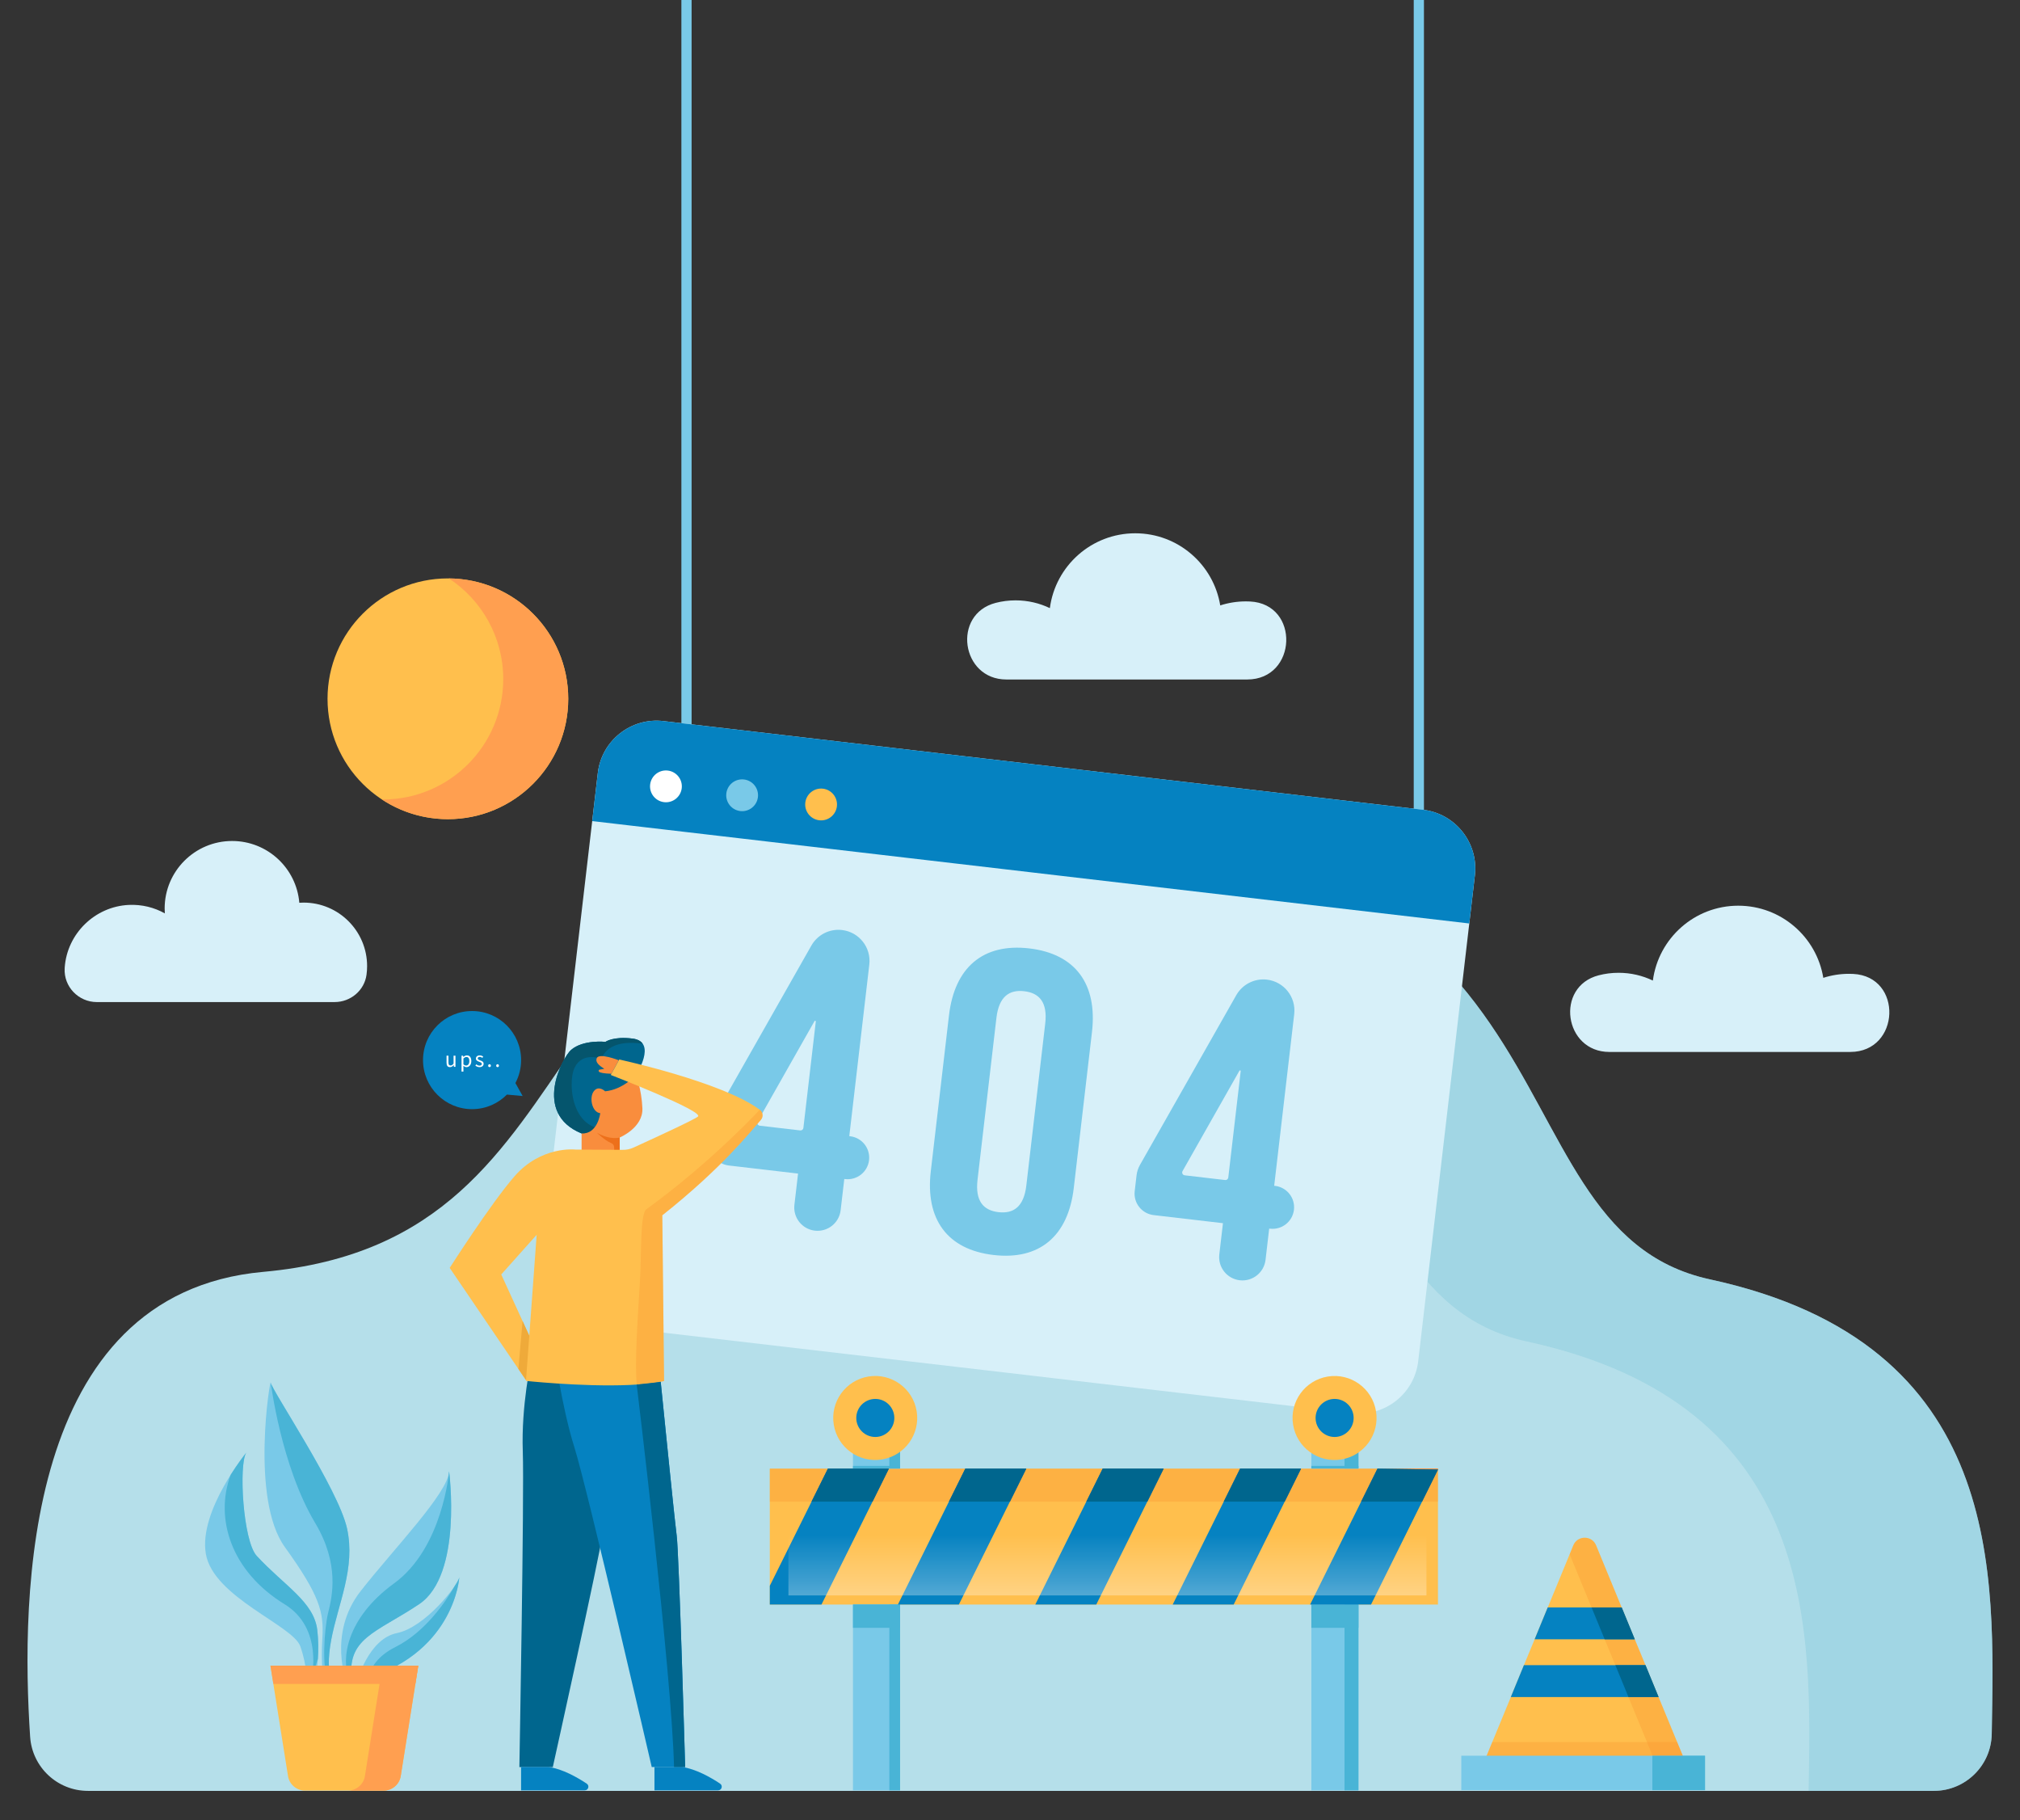 <svg width="444" height="400" viewBox="0 0 444 400" fill="none" xmlns="http://www.w3.org/2000/svg">
<rect x="0" y="0" width="444" height="400" fill="#333333" stroke="none"/>
<path d="M425.059 393.555C432.01 393.555 437.684 387.982 437.79 381.031C438.322 346.386 441.113 295.285 375.868 281.152C323.069 269.715 354.373 175.884 212.179 181.947C110.107 186.299 137.224 272.334 57.86 279.499C5.05 284.267 4.593 351.058 6.622 381.662C7.066 388.356 12.619 393.556 19.328 393.556H425.059V393.555Z" fill="#B5DFEA"/>
<path opacity="0.55" d="M375.866 281.152C323.067 269.715 354.371 175.884 212.177 181.947C187.9 182.982 170.94 188.643 158.109 196.76C162.432 196.194 167.02 195.795 171.91 195.587C314.104 189.524 282.8 283.355 335.599 294.792C400.148 308.774 398.105 358.94 397.539 393.556H425.057C432.008 393.556 437.682 387.983 437.788 381.032C438.32 346.387 441.111 295.285 375.866 281.152Z" fill="#90CEDD"/>
<path d="M152.015 0H149.77V163.799H152.015V0Z" fill="#79C9E8"/>
<path d="M312.987 0H310.742V188.961H312.987V0Z" fill="#79C9E8"/>
<path d="M312.774 177.946L145.827 158.46C138.692 157.627 132.233 162.736 131.401 169.871L118.941 276.625C118.108 283.76 123.217 290.219 130.352 291.051L297.299 310.537C304.434 311.37 310.893 306.261 311.725 299.126L324.185 192.372C325.017 185.238 319.909 178.779 312.774 177.946Z" fill="#D7F0F9"/>
<path d="M322.951 202.939L324.184 192.372C325.017 185.237 319.908 178.778 312.773 177.946L145.827 158.46C138.692 157.627 132.233 162.736 131.401 169.871L130.168 180.438L322.951 202.939Z" fill="#0582C1"/>
<path d="M157.179 245.079L178.341 207.793C179.697 205.404 182.351 204.059 185.079 204.377C188.829 204.815 191.514 208.21 191.077 211.96L186.675 249.676L186.863 249.698C189.461 250.001 191.322 252.354 191.019 254.952C190.716 257.55 188.363 259.411 185.765 259.108L185.577 259.086L184.775 265.955C184.448 268.761 181.907 270.77 179.101 270.443C176.295 270.115 174.286 267.575 174.613 264.769L175.415 257.9L160.18 256.122C157.577 255.818 155.714 253.462 156.017 250.859L156.421 247.398C156.516 246.581 156.774 245.793 157.179 245.079ZM176.585 247.868L179.315 224.478C179.334 224.316 179.116 224.245 179.036 224.387L166.533 246.45C166.312 246.84 166.56 247.328 167.005 247.38L175.891 248.417C176.235 248.457 176.545 248.211 176.585 247.868Z" fill="#79C9E8"/>
<path d="M250.573 255.981L271.735 218.695C273.091 216.306 275.745 214.961 278.473 215.279C282.223 215.717 284.908 219.112 284.471 222.862L280.069 260.578L280.257 260.6C282.855 260.903 284.716 263.256 284.413 265.854C284.11 268.452 281.757 270.313 279.159 270.01L278.971 269.988L278.169 276.857C277.841 279.663 275.301 281.672 272.495 281.345C269.689 281.017 267.68 278.477 268.007 275.671L268.809 268.802L253.574 267.024C250.971 266.72 249.108 264.364 249.411 261.761L249.815 258.3C249.91 257.483 250.168 256.695 250.573 255.981ZM269.98 258.77L272.71 235.38C272.729 235.218 272.511 235.147 272.431 235.289L259.928 257.352C259.707 257.741 259.955 258.23 260.4 258.282L269.287 259.319C269.629 259.359 269.94 259.113 269.98 258.77Z" fill="#79C9E8"/>
<path d="M208.588 223.144C209.818 212.606 216.072 207.231 226.235 208.418C236.397 209.604 241.246 216.274 240.016 226.813L236.018 261.063C234.788 271.602 228.533 276.976 218.371 275.79C208.208 274.604 203.36 267.934 204.59 257.395L208.588 223.144ZM214.864 259.26C214.315 263.965 216.176 265.994 219.469 266.378C222.762 266.762 225.041 265.217 225.59 260.512L229.741 224.945C230.29 220.24 228.429 218.211 225.136 217.827C221.843 217.443 219.564 218.989 219.015 223.694L214.864 259.26Z" fill="#79C9E8"/>
<path d="M149.846 173.212C149.622 175.129 147.886 176.502 145.969 176.279C144.052 176.055 142.679 174.319 142.903 172.402C143.127 170.485 144.862 169.112 146.78 169.336C148.698 169.56 150.07 171.295 149.846 173.212Z" fill="white"/>
<path d="M166.593 175.168C166.369 177.085 164.633 178.458 162.716 178.235C160.799 178.011 159.426 176.275 159.649 174.358C159.873 172.441 161.609 171.068 163.526 171.292C165.444 171.515 166.817 173.251 166.593 175.168Z" fill="#79C9E8"/>
<path d="M183.951 177.194C183.727 179.111 181.991 180.484 180.074 180.26C178.157 180.036 176.784 178.3 177.008 176.383C177.232 174.466 178.968 173.093 180.885 173.317C182.802 173.541 184.175 175.277 183.951 177.194Z" fill="#FFBF4D"/>
<path d="M116.791 298.792C116.791 298.792 114.536 308.79 114.912 319.013C115.249 328.165 114.16 388.323 114.16 388.323H121.508C121.508 388.323 131.968 341.207 132.359 337.486C132.75 333.765 138.011 296.556 138.011 296.556L116.791 298.792Z" fill="#00668E"/>
<path d="M121.68 296.048C121.68 296.048 123.371 308.902 126.246 318.035C129.121 327.168 143.253 388.322 143.253 388.322H150.601C150.601 388.322 149.248 341.206 148.74 337.485C148.233 333.764 144.512 296.555 144.512 296.555L121.68 296.048Z" fill="#0582C1"/>
<path d="M143.852 388.311V393.439H157.84C158.635 393.439 158.945 392.409 158.284 391.968C156.238 390.606 152.962 388.729 149.916 388.31H143.852V388.311Z" fill="#0582C1"/>
<path d="M114.535 388.311V393.439H128.523C129.318 393.439 129.628 392.409 128.967 391.968C126.921 390.606 123.645 388.729 120.599 388.31H114.535V388.311Z" fill="#0582C1"/>
<path d="M139.772 236.255C139.772 236.255 144.583 228.95 139.059 228.237C134.818 227.69 133.073 228.953 133.073 228.953C133.073 228.953 128.19 228.415 125.517 230.731C123.686 232.318 116.964 244.629 127.833 249.083C138.702 253.538 136.386 242.134 136.386 242.134L139.772 236.255Z" fill="#00668E"/>
<path d="M139.059 228.237C134.818 227.69 133.073 228.953 133.073 228.953C133.073 228.953 128.19 228.415 125.517 230.731C123.686 232.318 116.964 244.629 127.833 249.083C132.942 251.177 135.137 249.766 136.029 247.684C125.716 250.585 124.599 238.156 126.299 234.62C128.027 231.026 132.173 232.685 132.173 232.685C133.795 228.603 139.08 229.045 141.258 229.363C140.862 228.796 140.174 228.381 139.059 228.237Z" fill="#05556D"/>
<path d="M133.003 239.818C133.003 239.818 131.578 238.393 130.509 239.818C129.44 241.244 130.153 244.451 131.934 244.629C131.934 244.629 131.399 249.262 127.836 249.083V252.825H136.21V249.974C136.21 249.974 141.377 247.836 141.199 243.56C141.021 239.284 139.774 236.255 139.774 236.255C139.774 236.255 136.923 239.462 133.003 239.818Z" fill="#F98D3D"/>
<path d="M134.282 251.173C135.111 251.518 134.966 252.041 135.003 252.826H136.208V249.975C136.208 249.975 134.179 250.62 131.207 248.927C131.207 248.927 132.936 250.612 134.282 251.173Z" fill="#ED701B"/>
<path d="M135.999 232.998C135.999 232.998 131.658 231.269 131.151 232.566C130.819 233.415 131.664 234.147 132.822 234.885L131.8 235.053C131.573 235.091 131.491 235.381 131.67 235.525C131.955 235.755 132.742 235.91 134.383 235.967L135.999 232.998Z" fill="#F98D3D"/>
<path d="M166.995 243.871C158.718 237.737 136.111 232.833 136.111 232.833L134.248 236.228C134.248 236.228 154.771 244.181 153.416 245.366C152.621 246.066 142.591 250.661 139.197 252.207C138.468 252.538 137.673 252.7 136.863 252.686L126.473 252.627C126.473 252.627 118.977 251.736 113.078 258.511C107.806 264.579 98.844 278.629 98.844 278.629L113.94 300.831L115.612 303.283L115.627 303.253L115.612 303.459C115.612 303.459 116.149 303.518 117.099 303.606C121.952 304.055 137.504 305.285 145.737 303.54L145.965 303.488L145.575 267.067C158.719 256.662 164.993 248.628 167.239 246.102C167.827 245.432 167.717 244.409 166.995 243.871ZM116.34 293.54L114.867 290.322L110.176 280.072L117.96 271.353L116.561 290.484L116.34 293.54Z" fill="#FFBF4D"/>
<path d="M114.866 290.321L116.339 293.539L115.624 303.252L115.609 303.281L113.938 300.829L114.866 290.321Z" fill="#EFAA3A"/>
<path opacity="0.29" d="M142.063 265.758C140.665 266.773 141.019 275.781 140.674 281.412C140.096 290.843 139.533 299.004 139.948 304.266C142.079 304.126 144.061 303.895 145.737 303.54L145.965 303.488L145.575 267.067C158.719 256.662 164.993 248.628 167.239 246.102C167.828 245.432 167.718 244.408 166.996 243.871C166.996 243.871 156.606 255.199 142.063 265.758Z" fill="#F98D2B"/>
<path d="M148.738 337.485C148.372 334.8 146.333 314.681 145.226 303.685L139.945 304.266C139.945 304.266 147.649 367.599 148.155 388.322H150.599C150.599 388.322 149.246 341.206 148.738 337.485Z" fill="#00668E"/>
<path d="M114.88 240.857L113.288 238.002C114.086 236.497 114.542 234.783 114.542 232.961C114.542 227.007 109.715 222.18 103.761 222.18C97.808 222.18 92.981 227.007 92.981 232.961C92.981 238.915 97.808 243.742 103.761 243.742C106.759 243.742 109.469 242.517 111.423 240.542L114.88 240.857Z" fill="#0582C1"/>
<path d="M98.152 231.988H98.572V233.491C98.572 233.951 98.709 234.149 99.033 234.149C99.286 234.149 99.463 234.022 99.696 233.734V231.988H100.111V234.447H99.768L99.732 234.062H99.717C99.489 234.33 99.247 234.507 98.907 234.507C98.386 234.507 98.153 234.173 98.153 233.546L98.152 231.988Z" fill="white"/>
<path d="M101.86 234.654V235.484H101.445V231.987H101.79L101.825 232.27H101.84C102.063 232.083 102.336 231.926 102.625 231.926C103.257 231.926 103.596 232.417 103.596 233.181C103.596 234.016 103.095 234.507 102.533 234.507C102.306 234.507 102.078 234.401 101.85 234.224L101.86 234.654ZM102.462 234.159C102.867 234.159 103.165 233.79 103.165 233.183C103.165 232.641 102.982 232.277 102.517 232.277C102.309 232.277 102.102 232.393 101.859 232.611V233.901C102.082 234.088 102.3 234.159 102.462 234.159Z" fill="white"/>
<path d="M104.692 233.89C104.905 234.062 105.122 234.184 105.416 234.184C105.74 234.184 105.902 234.012 105.902 233.799C105.902 233.546 105.609 233.435 105.34 233.334C104.991 233.208 104.606 233.04 104.606 232.626C104.606 232.231 104.92 231.928 105.451 231.928C105.76 231.928 106.028 232.054 106.215 232.206L106.018 232.469C105.851 232.343 105.674 232.252 105.456 232.252C105.147 232.252 105.006 232.419 105.006 232.606C105.006 232.834 105.274 232.925 105.552 233.031C105.906 233.162 106.301 233.309 106.301 233.775C106.301 234.174 105.982 234.509 105.4 234.509C105.051 234.509 104.717 234.362 104.484 234.17L104.692 233.89Z" fill="white"/>
<path d="M107.601 233.87C107.763 233.87 107.9 234.001 107.9 234.194C107.9 234.376 107.763 234.507 107.601 234.507C107.434 234.507 107.297 234.375 107.297 234.194C107.298 234.002 107.434 233.87 107.601 233.87Z" fill="white"/>
<path d="M109.367 233.87C109.529 233.87 109.665 234.001 109.665 234.194C109.665 234.376 109.529 234.507 109.367 234.507C109.2 234.507 109.062 234.375 109.062 234.194C109.064 234.002 109.201 233.87 109.367 233.87Z" fill="white"/>
<path d="M73.548 370.495C73.548 370.495 71.283 368.38 72.803 360.356C74.323 352.332 78.179 344.626 76.287 335.921C74.395 327.216 59.562 305.266 59.512 303.807C59.462 302.347 54.936 329.342 62.607 339.976C70.278 350.61 71.201 354.299 70.86 359.891C70.519 365.483 70.939 369.987 71.78 371.287L73.548 370.495Z" fill="#79C9E8"/>
<path d="M72.144 354.356C71.252 357.935 70.714 366.911 72.139 369.059C72.272 369.26 72.463 369.145 72.701 368.775C72.267 367.291 71.982 364.691 72.803 360.356C74.323 352.332 78.179 344.626 76.287 335.921C74.395 327.216 59.562 305.267 59.512 303.807C59.512 303.807 61.747 322.094 69.275 334.682C74.665 343.692 73.036 350.776 72.144 354.356Z" fill="#49B4D6"/>
<path d="M76.254 369.937C76.254 369.937 71.895 359.057 79.281 349.637C86.666 340.217 98.478 328.121 98.713 323.329C98.713 323.329 101.748 346.079 92.136 352.52C82.523 358.96 75.782 359.988 77.45 369.896L76.254 369.937Z" fill="#79C9E8"/>
<path d="M86.629 347.946C75.91 355.748 75.034 364.735 76.697 368.903C76.826 369.227 77.071 369.425 77.394 369.531C75.957 359.967 82.643 358.879 92.135 352.52C101.748 346.08 98.712 323.329 98.712 323.329C98.712 323.329 97.348 340.145 86.629 347.946Z" fill="#49B4D6"/>
<path d="M69.085 370.182C69.085 370.182 70.483 364.421 69.739 358.201C68.995 351.981 62.498 348.483 56.427 341.913C53.304 338.533 52.38 320.659 54.316 318.998C54.316 318.998 43.598 331.987 45.251 341.497C46.904 351.007 64.389 357.187 66.007 361.783C67.625 366.378 67.491 370.236 67.491 370.236L69.085 370.182Z" fill="#79C9E8"/>
<path d="M50.693 324.11C47.15 333.703 50.782 345.321 62.549 352.537C71.212 357.85 68.453 368.897 68.453 368.897L69.868 364.539C69.993 362.655 70.007 360.46 69.737 358.201C68.993 351.981 62.496 348.483 56.425 341.913C53.413 338.653 52.447 321.915 54.12 319.24C53.63 319.858 52.243 321.655 50.693 324.11Z" fill="#49B4D6"/>
<path d="M54.121 319.24C54.242 319.087 54.315 318.998 54.315 318.998C54.247 319.057 54.183 319.142 54.121 319.24Z" fill="#49B4D6"/>
<path d="M78.496 369.462C78.496 369.462 81.008 360.141 87.221 358.886C93.434 357.631 100.568 348.451 100.954 346.65C100.954 346.65 99.906 363.965 78.496 369.462Z" fill="#79C9E8"/>
<path d="M86.866 361.968C83.059 363.872 81.476 366.432 80.914 368.756C99.976 362.626 100.954 346.651 100.954 346.651C100.878 347.007 100.53 347.658 99.986 348.472C98.116 351.747 93.59 358.606 86.866 361.968Z" fill="#49B4D6"/>
<path d="M91.94 366.03H59.445L63.304 390.3C63.597 392.141 65.184 393.496 67.048 393.496H84.337C86.201 393.496 87.788 392.141 88.081 390.3L91.94 366.03Z" fill="#FFBF4D"/>
<path d="M91.302 370.045L91.94 366.03H59.445L60.084 370.045H91.302Z" fill="#FF9F50"/>
<path d="M84.068 366.03L80.209 390.3C79.916 392.141 78.329 393.495 76.465 393.495H84.337C86.201 393.495 87.788 392.14 88.081 390.3L91.94 366.03H84.068Z" fill="#FF9F50"/>
<path d="M316.066 322.747H169.203V352.607H316.066V322.747Z" fill="#FFBF4D"/>
<path opacity="0.29" d="M316.066 322.747H169.203V329.995H316.066V322.747Z" fill="#F98D2B"/>
<path d="M181.975 322.747H195.379L191.786 329.998H178.375L181.975 322.747Z" fill="#F77E2D"/>
<path d="M212.171 322.747H225.575L221.982 329.998H208.578L212.171 322.747Z" fill="#F77E2D"/>
<path d="M242.369 322.747H255.774L252.181 329.998H238.777L242.369 322.747Z" fill="#F77E2D"/>
<path d="M272.57 322.747H285.967L282.374 329.998H268.977L272.57 322.747Z" fill="#F77E2D"/>
<path d="M316.065 322.747V322.949L312.566 329.998H299.176L302.769 322.747H316.065Z" fill="#F77E2D"/>
<path d="M197.837 352.61H187.484V393.439H197.837V352.61Z" fill="#79C9E8"/>
<path d="M197.836 352.61H195.484V393.439H197.836V352.61Z" fill="#49B4D6"/>
<path d="M298.587 352.61H288.234V393.439H298.587V352.61Z" fill="#79C9E8"/>
<path d="M298.588 352.61H295.527V393.439H298.588V352.61Z" fill="#49B4D6"/>
<path d="M197.837 352.578H187.484V357.72H197.837V352.578Z" fill="#49B4D6"/>
<path d="M298.587 352.578H288.234V357.72H298.587V352.578Z" fill="#49B4D6"/>
<path d="M197.837 318.082H187.484V322.718H197.837V318.082Z" fill="#79C9E8"/>
<path d="M197.836 318.082H195.484V322.718H197.836V318.082Z" fill="#49B4D6"/>
<path d="M298.587 318.082H288.234V322.718H298.587V318.082Z" fill="#79C9E8"/>
<path d="M298.588 318.082H295.527V322.718H298.588V318.082Z" fill="#49B4D6"/>
<path d="M197.837 322.139H187.484V322.723H197.837V322.139Z" fill="#49B4D6"/>
<path d="M298.587 322.139H288.234V322.723H298.587V322.139Z" fill="#49B4D6"/>
<path d="M195.377 322.747L180.566 352.608H169.203V348.488L181.973 322.747H195.377Z" fill="#0582C1"/>
<path d="M212.17 322.747L197.359 352.608H210.763L225.574 322.747H212.17Z" fill="#0582C1"/>
<path d="M255.775 322.747L240.964 352.608H227.559L242.37 322.747H255.775Z" fill="#0582C1"/>
<path d="M285.97 322.747L271.166 352.608H257.762L272.573 322.747H285.97Z" fill="#0582C1"/>
<path d="M302.772 322.747L287.961 352.608H301.358L316.068 322.949L302.772 322.747Z" fill="#0582C1"/>
<path d="M195.379 322.747L191.786 329.998H178.375L181.975 322.747H195.379Z" fill="#00668E"/>
<path d="M225.579 322.747L221.986 329.998H208.582L212.175 322.747H225.579Z" fill="#00668E"/>
<path d="M255.778 322.747L252.185 329.998H238.781L242.373 322.747H255.778Z" fill="#00668E"/>
<path d="M285.97 322.747L282.377 329.998H268.98L272.573 322.747H285.97Z" fill="#00668E"/>
<path d="M316.069 322.949L312.57 329.998H299.18L302.773 322.747L316.069 322.949Z" fill="#00668E"/>
<path opacity="0.55" d="M313.537 335.666H173.297V350.602H313.537V335.666Z" fill="url(#paint0_linear_3364_2)"/>
<path d="M193.857 320.719C198.889 319.9 202.305 315.157 201.486 310.125C200.667 305.094 195.924 301.678 190.892 302.497C185.86 303.316 182.445 308.059 183.264 313.09C184.083 318.122 188.825 321.538 193.857 320.719Z" fill="#FFBF4D"/>
<path d="M196.577 311.602C196.577 309.292 194.704 307.419 192.394 307.419C190.084 307.419 188.211 309.292 188.211 311.602C188.211 313.912 190.084 315.785 192.394 315.785C194.704 315.785 196.577 313.912 196.577 311.602Z" fill="#0582C1"/>
<path d="M294.818 320.724C299.85 319.905 303.265 315.162 302.447 310.13C301.628 305.098 296.885 301.683 291.853 302.502C286.821 303.321 283.406 308.063 284.225 313.095C285.043 318.127 289.786 321.543 294.818 320.724Z" fill="#FFBF4D"/>
<path d="M297.534 311.602C297.534 309.292 295.661 307.419 293.351 307.419C291.041 307.419 289.168 309.292 289.168 311.602C289.168 313.912 291.041 315.785 293.351 315.785C295.661 315.785 297.534 313.912 297.534 311.602Z" fill="#0582C1"/>
<path d="M371.707 390.274H324.934L332.089 372.931V372.921L334.966 365.923L335.759 364.005L337.051 360.883L337.315 360.247L340.193 353.249L340.722 351.977L345.821 339.596C346.741 337.364 349.902 337.364 350.822 339.596L355.921 351.977L356.45 353.249L359.327 360.247L359.591 360.883L360.883 364.005L361.676 365.923L364.554 372.921V372.931L371.707 390.274Z" fill="#FFBF4D"/>
<path opacity="0.29" d="M327.998 382.838L324.934 390.273H371.71L368.645 382.838H327.998Z" fill="#F98D2B"/>
<path d="M374.766 385.828H321.195V393.401H374.766V385.828Z" fill="#79C9E8"/>
<path d="M374.765 385.828H363.191V393.401H374.765V385.828Z" fill="#49B4D6"/>
<path opacity="0.29" d="M369.866 385.825H363.25L357.935 372.935V372.925L355.058 365.927L354.265 364.009L352.973 360.887L352.709 360.251L349.832 353.253L349.303 351.981L345.016 341.558L345.819 339.601C346.739 337.369 349.9 337.369 350.82 339.601L355.919 351.982L356.448 353.254L359.325 360.252L359.589 360.888L360.881 364.01L361.674 365.928L364.552 372.926V372.936L369.866 385.825Z" fill="#F98D2B"/>
<path d="M359.324 360.247H337.312L340.19 353.249H356.447L359.324 360.247Z" fill="#0582C1"/>
<path d="M364.551 372.921V372.931H332.086V372.921L334.964 365.923H361.673L364.551 372.921Z" fill="#0582C1"/>
<path d="M359.325 360.247H352.709L349.832 353.249H356.448L359.325 360.247Z" fill="#00668E"/>
<path d="M364.553 372.921V372.931H357.936V372.921L355.059 365.923H361.675L364.553 372.921Z" fill="#00668E"/>
<path d="M73.558 220.208C77.052 220.208 80.091 217.67 80.562 214.208C80.647 213.587 80.691 212.954 80.691 212.31C80.691 204.601 74.441 198.352 66.731 198.352C66.415 198.352 66.103 198.366 65.791 198.387C65.154 190.785 58.786 184.812 51.02 184.812C42.83 184.812 36.191 191.452 36.191 199.642C36.191 200.005 36.209 200.364 36.234 200.721C33.91 199.423 31.201 198.729 28.322 198.861C20.873 199.202 14.754 205.16 14.226 212.598C14.223 212.657 14.219 212.716 14.216 212.775C13.976 216.82 17.245 220.212 21.297 220.212H73.558V220.208Z" fill="#D7F0F9"/>
<path d="M406.69 231.172C417.728 231.172 418.339 214.56 407.314 214.024C407.013 214.009 406.71 214.002 406.405 214.002C404.437 214.002 402.542 214.314 400.764 214.885C399.288 205.893 391.485 199.032 382.076 199.032C372.46 199.032 364.523 206.199 363.302 215.483C361.02 214.389 358.465 213.776 355.765 213.776C354.257 213.776 352.794 213.967 351.398 214.327C341.746 216.813 343.772 231.173 353.739 231.173H406.69V231.172Z" fill="#D7F0F9"/>
<path d="M274.135 149.323C285.17 149.323 285.781 132.716 274.759 132.18C274.458 132.165 274.155 132.158 273.85 132.158C271.883 132.158 269.988 132.47 268.211 133.041C266.736 124.052 258.935 117.193 249.529 117.193C239.916 117.193 231.981 124.358 230.761 133.639C228.48 132.545 225.925 131.932 223.226 131.932C221.719 131.932 220.256 132.123 218.861 132.482C209.212 134.967 211.237 149.323 221.201 149.323H274.135Z" fill="#D7F0F9"/>
<path d="M98.447 180.018C113.058 180.018 124.902 168.174 124.902 153.563C124.902 138.953 113.058 127.108 98.447 127.108C83.837 127.108 71.992 138.953 71.992 153.563C71.992 168.174 83.837 180.018 98.447 180.018Z" fill="#FFBF4D"/>
<path d="M98.664 127.113C105.859 131.841 110.613 139.98 110.613 149.232C110.613 163.843 98.769 175.687 84.158 175.687C84.085 175.687 84.013 175.682 83.941 175.682C88.107 178.42 93.089 180.017 98.447 180.017C113.058 180.017 124.902 168.173 124.902 153.562C124.902 139.025 113.174 127.231 98.664 127.113Z" fill="#FF9F50"/>
<defs>
<linearGradient id="paint0_linear_3364_2" x1="243.416" y1="361.343" x2="243.416" y2="337.288" gradientUnits="userSpaceOnUse">
<stop stop-color="white"/>
<stop offset="1" stop-color="white" stop-opacity="0"/>
</linearGradient>
</defs>
</svg>
